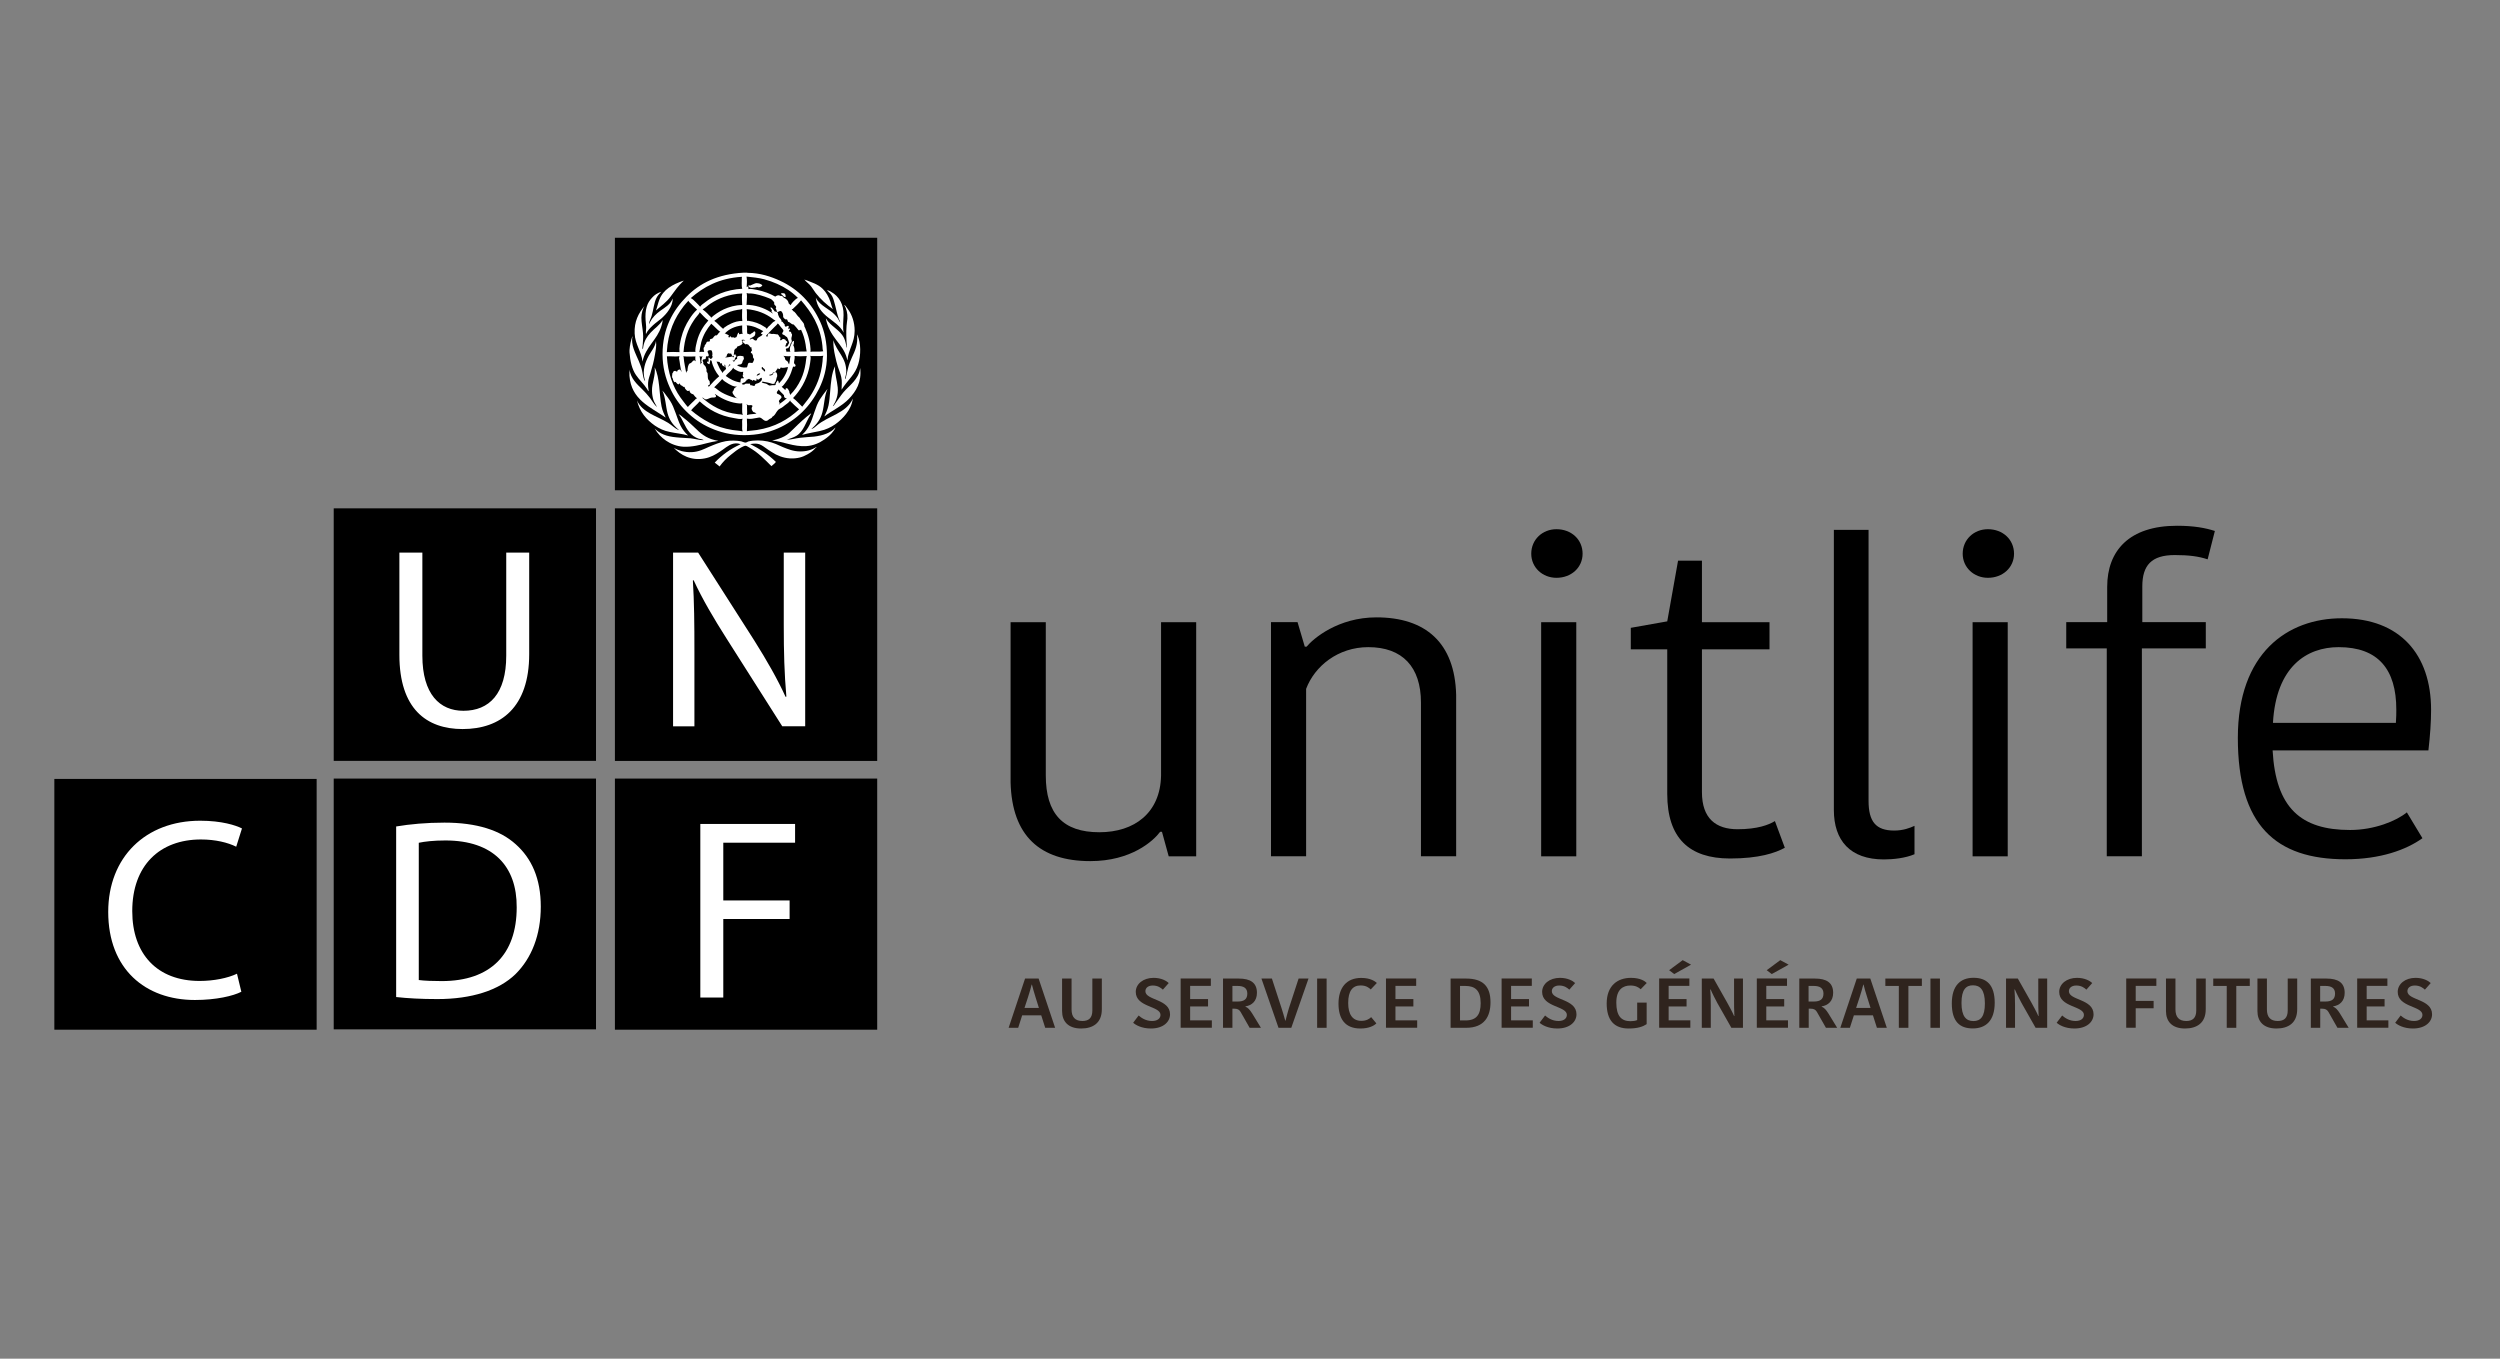 <?xml version="1.0" encoding="UTF-8"?>
<svg width="184px" height="100px" viewBox="0 0 184 100" version="1.1" xmlns="http://www.w3.org/2000/svg" xmlns:xlink="http://www.w3.org/1999/xlink">
    <rect x="0" y="0" width="184" height="100" fill="#808080" stroke="none"/>
    <title>01_logos / Clients / Unitlife / Black Copy</title>
    <g id="01_logos-/-Clients-/-Unitlife-/-Black-Copy" stroke="none" stroke-width="1" fill="none" fill-rule="evenodd">
        <g id="Group" transform="translate(4, 17.499)" fill-rule="nonzero">
            <path d="M70.385,28.296 L72.97,28.296 L72.97,39.571 C72.97,42.389 74.231,43.754 76.914,43.754 C79.499,43.754 81.392,42.327 81.454,39.602 L81.454,28.296 L84.039,28.296 L84.039,45.527 L82.017,45.527 L81.521,43.723 L81.386,43.723 C80.89,44.39 79.267,45.879 76.247,45.879 C72.535,45.879 70.478,44.012 70.379,40.083 L70.379,28.296 L70.385,28.296 Z" id="Path" fill="#000000"></path>
            <path d="M103.168,45.522 L100.583,45.522 L100.583,34.215 C100.583,31.589 99.223,30.131 96.705,30.131 C94.482,30.131 92.76,31.527 92.13,33.202 L92.13,45.522 L89.545,45.522 L89.545,28.29 L91.499,28.29 L92.032,30.095 L92.166,30.095 C92.662,29.495 94.487,27.939 97.305,27.939 C100.919,27.939 103.075,29.805 103.173,33.641 L103.173,45.522 L103.168,45.522 Z" id="Path" fill="#000000"></path>
            <path d="M110.556,21.45 C111.652,21.45 112.479,22.21 112.479,23.255 C112.479,24.268 111.652,25.028 110.556,25.028 C109.527,25.028 108.7,24.268 108.7,23.255 C108.7,22.21 109.527,21.45 110.556,21.45 Z M109.429,28.296 L112.014,28.296 L112.014,45.527 L109.429,45.527 L109.429,28.296 Z" id="Shape" fill="#000000"></path>
            <path d="M118.709,40.931 L118.709,30.291 L116.026,30.291 L116.026,28.709 L118.709,28.233 L119.505,23.767 L121.263,23.767 L121.263,28.296 L126.236,28.296 L126.236,30.291 L121.263,30.291 L121.263,40.807 C121.263,42.741 122.292,43.532 123.884,43.532 C125.342,43.532 126.169,43.216 126.634,42.932 L127.363,44.896 C126.665,45.279 125.471,45.687 123.32,45.687 C120.332,45.682 118.709,44.193 118.709,40.931 Z" id="Path" fill="#000000"></path>
            <path d="M133.526,21.487 L133.526,41.443 C133.526,42.963 134.059,43.63 135.413,43.63 C136.075,43.63 136.571,43.439 136.907,43.283 L136.907,45.372 C136.246,45.656 135.351,45.755 134.653,45.755 C132.166,45.755 130.972,44.359 130.972,42.115 L130.972,21.497 L133.526,21.497 L133.526,21.487 Z" id="Path" fill="#000000"></path>
            <path d="M142.31,21.45 C143.406,21.45 144.233,22.21 144.233,23.255 C144.233,24.268 143.406,25.028 142.31,25.028 C141.281,25.028 140.454,24.268 140.454,23.255 C140.454,22.21 141.281,21.45 142.31,21.45 Z M141.183,28.296 L143.768,28.296 L143.768,45.527 L141.183,45.527 L141.183,28.296 Z" id="Shape" fill="#000000"></path>
            <path d="M158.482,23.668 C157.82,23.446 157.091,23.353 156.062,23.353 C154.341,23.353 153.674,24.113 153.674,25.664 L153.674,28.29 L158.347,28.29 L158.347,30.224 L153.643,30.224 L153.643,45.522 L151.058,45.522 L151.058,30.224 L148.075,30.224 L148.075,28.29 L151.089,28.29 L151.089,25.695 C151.089,23.032 152.712,21.197 156.228,21.197 C157.489,21.197 158.316,21.357 159.014,21.58 L158.482,23.668 Z" id="Path" fill="#000000"></path>
            <path d="M174.292,44.193 C173.097,45.046 171.21,45.744 168.625,45.744 C163.486,45.744 160.705,43.242 160.705,36.811 C160.705,30.57 164.35,28.006 168.362,28.006 C172.637,28.006 174.928,30.669 174.928,34.753 C174.928,35.606 174.86,36.624 174.731,37.731 L163.264,37.731 C163.497,41.975 165.353,43.588 168.967,43.588 C170.755,43.588 172.379,42.922 173.144,42.291 L174.292,44.193 Z M163.29,35.704 L172.337,35.704 C172.368,35.358 172.368,34.913 172.368,34.722 C172.368,31.775 171.045,30.131 168.124,30.131 C165.777,30.131 163.523,31.558 163.29,35.704 Z" id="Shape" fill="#000000"></path>
            <path d="M72.442,54.523 L73.657,58.147 L72.928,58.147 L72.634,57.227 L71.233,57.227 L70.938,58.147 L70.235,58.147 L71.445,54.523 L72.442,54.523 Z M71.403,56.684 L72.463,56.684 L72.22,55.909 C72.117,55.557 71.998,55.195 71.951,54.968 L71.93,54.968 C71.879,55.185 71.765,55.573 71.662,55.893 L71.403,56.684 Z" id="Shape" fill="#2F241E"></path>
            <path d="M76.397,56.87 L76.397,54.523 L77.095,54.523 L77.095,56.782 C77.095,57.801 76.434,58.199 75.57,58.199 C74.609,58.199 74.169,57.672 74.169,56.912 L74.169,54.523 L74.867,54.523 L74.867,56.793 C74.867,57.361 75.131,57.646 75.663,57.646 C76.129,57.646 76.397,57.429 76.397,56.87 Z" id="Path" fill="#2F241E"></path>
            <path d="M81.412,57.196 C81.412,56.529 79.592,56.648 79.592,55.505 C79.592,54.921 80.14,54.471 80.906,54.471 C81.474,54.471 81.857,54.694 82.017,54.854 L81.588,55.34 C81.454,55.216 81.226,55.035 80.849,55.035 C80.497,55.035 80.301,55.216 80.301,55.454 C80.301,56.136 82.115,56.012 82.115,57.155 C82.115,57.697 81.635,58.199 80.704,58.199 C80.011,58.199 79.567,57.93 79.401,57.775 L79.804,57.242 C79.991,57.403 80.316,57.646 80.792,57.646 C81.206,57.646 81.412,57.444 81.412,57.196 Z" id="Path" fill="#2F241E"></path>
            <polygon id="Path" fill="#2F241E" points="82.896 58.142 82.896 54.518 85.119 54.518 85.119 55.061 83.594 55.061 83.594 56.033 84.912 56.033 84.912 56.576 83.594 56.576 83.594 57.599 85.192 57.599 85.192 58.142 82.896 58.142"></polygon>
            <path d="M87.172,54.523 C88.02,54.523 88.511,54.823 88.511,55.573 C88.511,56.188 88.128,56.503 87.663,56.57 L87.663,56.591 C87.854,56.674 87.978,56.803 88.164,57.098 L88.805,58.147 L87.973,58.147 L87.306,56.974 C87.208,56.808 87.073,56.741 86.856,56.741 L86.706,56.741 L86.706,58.147 L86.014,58.147 L86.014,54.523 L87.172,54.523 Z M86.706,56.214 L87.094,56.214 C87.58,56.214 87.802,56.028 87.802,55.629 C87.802,55.231 87.544,55.066 87.089,55.066 L86.706,55.066 L86.706,56.214 Z" id="Shape" fill="#2F241E"></path>
            <path d="M88.842,54.523 L89.612,54.523 L90.331,56.731 C90.398,56.968 90.537,57.377 90.594,57.62 L90.615,57.62 C90.667,57.387 90.786,56.974 90.858,56.725 L91.577,54.523 L92.306,54.523 L91.039,58.147 L90.098,58.147 L88.842,54.523 Z" id="Path" fill="#2F241E"></path>
            <polygon id="Path" fill="#2F241E" points="92.941 54.523 93.639 54.523 93.639 58.147 92.941 58.147"></polygon>
            <path d="M96.188,54.476 C96.891,54.476 97.222,54.745 97.336,54.849 L96.886,55.324 C96.747,55.19 96.545,55.03 96.137,55.03 C95.552,55.03 95.227,55.433 95.227,56.322 C95.227,57.16 95.547,57.635 96.193,57.635 C96.571,57.635 96.788,57.491 96.917,57.361 L97.3,57.822 C97.129,57.997 96.752,58.199 96.126,58.199 C94.973,58.199 94.513,57.465 94.513,56.369 C94.513,55.211 95.087,54.476 96.188,54.476 Z" id="Path" fill="#2F241E"></path>
            <polygon id="Path" fill="#2F241E" points="98.008 58.142 98.008 54.518 100.231 54.518 100.231 55.061 98.706 55.061 98.706 56.033 100.024 56.033 100.024 56.576 98.706 56.576 98.706 57.599 100.304 57.599 100.304 58.142 98.008 58.142"></polygon>
            <path d="M102.764,54.523 L103.907,54.523 C105.143,54.523 105.701,55.092 105.701,56.27 C105.701,57.294 105.262,58.147 103.912,58.147 L102.764,58.147 L102.764,54.523 Z M103.457,57.604 L103.866,57.604 C104.683,57.604 104.977,57.16 104.977,56.333 C104.977,55.381 104.548,55.066 103.85,55.066 L103.457,55.066 L103.457,57.604 Z" id="Shape" fill="#2F241E"></path>
            <polygon id="Path" fill="#2F241E" points="106.518 58.142 106.518 54.518 108.741 54.518 108.741 55.061 107.216 55.061 107.216 56.033 108.534 56.033 108.534 56.576 107.216 56.576 107.216 57.599 108.813 57.599 108.813 58.142 106.518 58.142"></polygon>
            <path d="M111.321,57.196 C111.321,56.529 109.501,56.648 109.501,55.505 C109.501,54.921 110.049,54.471 110.814,54.471 C111.383,54.471 111.765,54.694 111.931,54.854 L111.502,55.34 C111.367,55.216 111.14,55.035 110.763,55.035 C110.411,55.035 110.214,55.216 110.214,55.454 C110.214,56.136 112.029,56.012 112.029,57.155 C112.029,57.697 111.548,58.199 110.618,58.199 C109.925,58.199 109.48,57.93 109.315,57.775 L109.718,57.242 C109.904,57.403 110.23,57.646 110.706,57.646 C111.114,57.646 111.321,57.444 111.321,57.196 Z" id="Path" fill="#2F241E"></path>
            <path d="M117.199,54.849 L116.755,55.309 C116.599,55.164 116.377,55.035 116,55.035 C115.467,55.035 114.961,55.309 114.961,56.291 C114.961,57.258 115.312,57.661 116.005,57.661 C116.17,57.661 116.382,57.635 116.496,57.579 L116.496,56.291 L117.194,56.291 L117.194,57.878 C116.92,58.059 116.543,58.199 115.865,58.199 C114.795,58.199 114.252,57.579 114.252,56.358 C114.252,55.05 115.043,54.471 116.041,54.471 C116.755,54.471 117.091,54.735 117.199,54.849 Z" id="Path" fill="#2F241E"></path>
            <path d="M118.114,58.142 L118.114,54.518 L120.337,54.518 L120.337,55.061 L118.812,55.061 L118.812,56.033 L120.131,56.033 L120.131,56.576 L118.812,56.576 L118.812,57.599 L120.41,57.599 L120.41,58.142 L118.114,58.142 L118.114,58.142 Z M119.221,54.192 L118.848,53.908 L119.846,53.168 L120.461,53.499 L119.221,54.192 Z" id="Shape" fill="#2F241E"></path>
            <path d="M121.873,55.324 C121.899,55.578 121.914,56.033 121.914,56.472 L121.914,58.147 L121.252,58.147 L121.252,54.523 L122.121,54.523 L123.114,56.281 C123.248,56.524 123.527,57.025 123.626,57.279 L123.651,57.279 C123.626,56.922 123.626,56.317 123.626,56.048 L123.626,54.523 L124.282,54.523 L124.282,58.147 L123.429,58.147 L122.395,56.322 C122.261,56.074 122.018,55.604 121.904,55.324 L121.873,55.324 L121.873,55.324 Z" id="Path" fill="#2F241E"></path>
            <path d="M125.301,58.142 L125.301,54.518 L127.524,54.518 L127.524,55.061 L125.999,55.061 L125.999,56.033 L127.317,56.033 L127.317,56.576 L125.999,56.576 L125.999,57.599 L127.596,57.599 L127.596,58.142 L125.301,58.142 L125.301,58.142 Z M126.402,54.192 L126.03,53.908 L127.027,53.168 L127.643,53.499 L126.402,54.192 Z" id="Shape" fill="#2F241E"></path>
            <path d="M129.581,54.523 C130.429,54.523 130.92,54.823 130.92,55.573 C130.92,56.188 130.538,56.503 130.073,56.57 L130.073,56.591 C130.264,56.674 130.388,56.803 130.574,57.098 L131.215,58.147 L130.388,58.147 L129.721,56.974 C129.623,56.808 129.488,56.741 129.271,56.741 L129.121,56.741 L129.121,58.147 L128.428,58.147 L128.428,54.523 L129.581,54.523 Z M129.111,56.214 L129.499,56.214 C129.985,56.214 130.207,56.028 130.207,55.629 C130.207,55.231 129.948,55.066 129.493,55.066 L129.111,55.066 L129.111,56.214 Z" id="Shape" fill="#2F241E"></path>
            <path d="M133.655,54.523 L134.87,58.147 L134.141,58.147 L133.847,57.227 L132.446,57.227 L132.151,58.147 L131.448,58.147 L132.658,54.523 L133.655,54.523 Z M132.611,56.684 L133.671,56.684 L133.428,55.909 C133.319,55.557 133.206,55.195 133.159,54.968 L133.138,54.968 C133.087,55.185 132.973,55.573 132.87,55.893 L132.611,56.684 Z" id="Shape" fill="#2F241E"></path>
            <polygon id="Path" fill="#2F241E" points="135.76 55.066 134.762 55.066 134.762 54.523 137.45 54.523 137.45 55.066 136.458 55.066 136.458 58.147 135.754 58.147 135.754 55.066"></polygon>
            <polygon id="Path" fill="#2F241E" points="138.081 54.523 138.779 54.523 138.779 58.147 138.081 58.147"></polygon>
            <path d="M141.198,58.194 C140.242,58.194 139.653,57.697 139.653,56.353 C139.653,55.025 140.304,54.466 141.25,54.466 C142.201,54.466 142.811,54.968 142.811,56.312 C142.806,57.641 142.145,58.194 141.198,58.194 Z M141.245,57.651 C141.762,57.651 142.088,57.336 142.088,56.353 C142.088,55.361 141.746,55.019 141.209,55.019 C140.707,55.019 140.366,55.324 140.366,56.312 C140.366,57.31 140.702,57.651 141.245,57.651 Z" id="Shape" fill="#2F241E"></path>
            <path d="M144.264,55.324 C144.29,55.578 144.306,56.033 144.306,56.472 L144.306,58.147 L143.644,58.147 L143.644,54.523 L144.512,54.523 L145.505,56.281 C145.639,56.524 145.919,57.025 146.017,57.279 L146.043,57.279 C146.017,56.922 146.017,56.317 146.017,56.048 L146.017,54.523 L146.673,54.523 L146.673,58.147 L145.82,58.147 L144.786,56.322 C144.652,56.074 144.409,55.604 144.295,55.324 L144.264,55.324 L144.264,55.324 Z" id="Path" fill="#2F241E"></path>
            <path d="M149.377,57.196 C149.377,56.529 147.558,56.648 147.558,55.505 C147.558,54.921 148.106,54.471 148.871,54.471 C149.439,54.471 149.822,54.694 149.987,54.854 L149.558,55.34 C149.424,55.216 149.196,55.035 148.819,55.035 C148.467,55.035 148.271,55.216 148.271,55.454 C148.271,56.136 150.086,56.012 150.086,57.155 C150.086,57.697 149.605,58.199 148.674,58.199 C147.981,58.199 147.537,57.93 147.371,57.775 L147.775,57.242 C147.961,57.403 148.287,57.646 148.762,57.646 C149.171,57.646 149.377,57.444 149.377,57.196 Z" id="Path" fill="#2F241E"></path>
            <polygon id="Path" fill="#2F241E" points="152.49 58.142 152.49 54.518 154.708 54.518 154.708 55.061 153.188 55.061 153.188 56.167 154.506 56.167 154.506 56.71 153.188 56.71 153.188 58.142 152.49 58.142"></polygon>
            <path d="M157.644,56.87 L157.644,54.523 L158.342,54.523 L158.342,56.782 C158.342,57.801 157.68,58.199 156.817,58.199 C155.855,58.199 155.416,57.672 155.416,56.912 L155.416,54.523 L156.114,54.523 L156.114,56.793 C156.114,57.361 156.378,57.646 156.91,57.646 C157.37,57.646 157.644,57.429 157.644,56.87 Z" id="Path" fill="#2F241E"></path>
            <polygon id="Path" fill="#2F241E" points="159.893 55.066 158.895 55.066 158.895 54.523 161.584 54.523 161.584 55.066 160.591 55.066 160.591 58.147 159.888 58.147 159.888 55.066"></polygon>
            <path d="M164.376,56.87 L164.376,54.523 L165.074,54.523 L165.074,56.782 C165.074,57.801 164.412,58.199 163.548,58.199 C162.587,58.199 162.147,57.672 162.147,56.912 L162.147,54.523 L162.845,54.523 L162.845,56.793 C162.845,57.361 163.109,57.646 163.641,57.646 C164.107,57.646 164.376,57.429 164.376,56.87 Z" id="Path" fill="#2F241E"></path>
            <path d="M167.229,54.523 C168.077,54.523 168.568,54.823 168.568,55.573 C168.568,56.188 168.186,56.503 167.721,56.57 L167.721,56.591 C167.912,56.674 168.036,56.803 168.222,57.098 L168.863,58.147 L168.036,58.147 L167.369,56.974 C167.271,56.808 167.136,56.741 166.919,56.741 L166.769,56.741 L166.769,58.147 L166.077,58.147 L166.077,54.523 L167.229,54.523 Z M166.764,56.214 L167.152,56.214 C167.638,56.214 167.86,56.028 167.86,55.629 C167.86,55.231 167.602,55.066 167.147,55.066 L166.764,55.066 L166.764,56.214 Z" id="Shape" fill="#2F241E"></path>
            <polygon id="Path" fill="#2F241E" points="169.489 58.142 169.489 54.518 171.712 54.518 171.712 55.061 170.187 55.061 170.187 56.033 171.505 56.033 171.505 56.576 170.187 56.576 170.187 57.599 171.784 57.599 171.784 58.142 169.489 58.142"></polygon>
            <path d="M174.292,57.196 C174.292,56.529 172.472,56.648 172.472,55.505 C172.472,54.921 173.02,54.471 173.785,54.471 C174.354,54.471 174.736,54.694 174.902,54.854 L174.473,55.34 C174.338,55.216 174.111,55.035 173.733,55.035 C173.382,55.035 173.185,55.216 173.185,55.454 C173.185,56.136 175,56.012 175,57.155 C175,57.697 174.519,58.199 173.589,58.199 C172.896,58.199 172.451,57.93 172.286,57.775 L172.689,57.242 C172.875,57.403 173.201,57.646 173.676,57.646 C174.085,57.646 174.292,57.444 174.292,57.196 Z" id="Path" fill="#2F241E"></path>
            <rect id="Rectangle" fill="#000000" x="41.257" y="9.76996262e-14" width="19.305" height="18.586"></rect>
            <rect id="Rectangle" fill="#000000" x="41.257" y="19.915" width="19.305" height="18.591"></rect>
            <rect id="Rectangle" fill="#000000" x="20.561" y="19.915" width="19.305" height="18.586"></rect>
            <rect id="Rectangle" fill="#000000" x="41.257" y="39.804" width="19.305" height="18.483"></rect>
            <rect id="Rectangle" fill="#000000" x="20.561" y="39.804" width="19.305" height="18.457"></rect>
            <rect id="Rectangle" fill="#000000" x="3.21520588e-13" y="39.83" width="19.305" height="18.457"></rect>
            <path d="M13.763,55.495 C13.168,55.8 11.917,56.1 10.345,56.1 C6.695,56.1 3.965,53.825 3.965,49.617 C3.965,45.594 6.711,42.906 10.733,42.906 C12.325,42.906 13.365,43.247 13.809,43.475 L13.385,44.819 C12.77,44.514 11.865,44.286 10.79,44.286 C7.755,44.286 5.734,46.199 5.734,49.56 C5.734,52.708 7.559,54.699 10.692,54.699 C11.731,54.699 12.765,54.492 13.442,54.166 L13.763,55.495 Z" id="Path" fill="#FFFFFF"></path>
            <path d="M25.152,43.33 C26.171,43.159 27.38,43.046 28.709,43.046 C31.113,43.046 32.824,43.614 33.957,44.638 C35.13,45.682 35.802,47.161 35.802,49.229 C35.802,51.312 35.13,53.019 33.941,54.197 C32.711,55.392 30.71,56.033 28.192,56.033 C26.982,56.033 26,55.976 25.157,55.883 L25.157,43.33 L25.152,43.33 Z M26.822,54.632 C27.246,54.688 27.861,54.709 28.513,54.709 C32.106,54.709 34.029,52.739 34.029,49.286 C34.05,46.272 32.318,44.359 28.782,44.359 C27.918,44.359 27.262,44.436 26.822,44.529 L26.822,54.632 L26.822,54.632 Z" id="Shape" fill="#FFFFFF"></path>
            <polygon id="Path" fill="#FFFFFF" points="47.544 43.144 54.518 43.144 54.518 44.524 49.234 44.524 49.234 48.774 54.115 48.774 54.115 50.139 49.234 50.139 49.234 55.919 47.544 55.919"></polygon>
            <path d="M27.086,23.172 L27.086,30.756 C27.086,33.6 28.373,34.815 30.105,34.815 C32.008,34.815 33.259,33.564 33.259,30.756 L33.259,23.172 L34.949,23.172 L34.949,30.643 C34.949,34.567 32.855,36.159 30.048,36.159 C27.396,36.159 25.395,34.68 25.395,30.7 L25.395,23.172 L27.086,23.172 Z" id="Path" fill="#FFFFFF"></path>
            <path d="M45.538,35.952 L45.538,23.172 L47.383,23.172 L51.514,29.64 C52.455,31.139 53.225,32.483 53.82,33.791 L53.877,33.771 C53.727,32.064 53.685,30.508 53.685,28.518 L53.685,23.172 L55.262,23.172 L55.262,35.952 L53.572,35.952 L49.456,29.469 C48.552,28.047 47.688,26.589 47.052,25.204 L46.995,25.225 C47.094,26.838 47.109,28.373 47.109,30.498 L47.109,35.957 L45.538,35.957 L45.538,35.952 Z" id="Path" fill="#FFFFFF"></path>
            <path d="M59.31,9.585 C59.435,10.64 58.99,11.312 58.494,11.839 C57.982,12.387 57.248,12.708 56.669,13.153 C56.787,12.915 56.906,12.656 56.979,12.336 C57.041,12.025 57.072,11.689 57.098,11.343 C57.155,10.65 57.206,9.957 57.46,9.461 C57.429,10.035 57.61,10.495 57.656,11.017 C57.713,11.591 57.527,12.025 57.299,12.393 C57.377,12.377 57.408,12.284 57.449,12.232 C57.656,11.953 57.858,11.638 58.085,11.364 C58.53,10.842 59.197,10.438 59.31,9.585" id="Path" fill="#FFFFFF"></path>
            <path d="M59.093,7.14 C59.383,7.75 59.362,8.655 59.166,9.301 C59.047,9.694 58.881,9.947 58.669,10.221 C58.421,10.531 58.152,10.842 57.94,11.183 C57.946,10.836 57.987,10.547 57.915,10.252 C57.863,9.994 57.744,9.745 57.666,9.487 C57.589,9.234 57.516,8.96 57.46,8.68 C57.382,8.329 57.32,7.957 57.336,7.538 C57.46,7.957 57.687,8.277 57.904,8.624 C58.121,8.98 58.287,9.342 58.287,9.87 C58.282,10.071 58.204,10.226 58.194,10.407 C58.261,10.366 58.261,10.283 58.271,10.221 C58.323,10.019 58.37,9.792 58.421,9.58 C58.488,9.306 58.587,9.053 58.7,8.81 C58.928,8.329 59.161,7.817 59.078,7.129 C59.093,7.124 59.093,7.124 59.093,7.14" id="Path" fill="#FFFFFF"></path>
            <path d="M58.902,6.845 C58.902,7.724 58.442,8.215 58.375,9.001 C58.339,8.97 58.344,8.923 58.333,8.887 C58.189,8.303 57.853,7.931 57.532,7.507 C57.201,7.067 56.912,6.607 56.782,5.946 C56.782,5.94 56.782,5.94 56.787,5.94 C56.793,5.94 56.793,5.946 56.793,5.946 C57.129,6.519 57.827,6.768 58.121,7.383 C58.22,7.584 58.251,7.812 58.318,8.086 C58.364,8.06 58.333,8.014 58.328,7.972 C58.292,7.507 58.266,6.964 58.307,6.473 C58.318,6.297 58.354,6.126 58.37,5.956 C58.39,5.558 58.297,5.217 58.142,4.953 C58.152,4.922 58.199,4.979 58.22,5.005 C58.292,5.077 58.354,5.196 58.432,5.294 C58.706,5.672 58.902,6.225 58.902,6.845" id="Path" fill="#FFFFFF"></path>
            <path d="M58.768,11.839 C58.711,12.289 58.514,12.646 58.287,12.946 C58.059,13.251 57.78,13.509 57.47,13.732 C57.149,13.954 56.787,14.124 56.364,14.218 C55.945,14.316 55.485,14.378 55.045,14.507 C54.999,14.533 55.081,14.461 55.092,14.445 C55.283,14.269 55.454,14.031 55.578,13.783 C55.883,13.189 55.991,12.449 56.343,11.896 C56.519,11.617 56.71,11.374 56.901,11.131 C56.912,11.141 56.906,11.141 56.901,11.141 C56.669,11.638 56.674,12.294 56.529,12.842 C56.389,13.401 56.069,13.768 55.712,14.083 C55.867,14.042 55.991,13.928 56.11,13.825 C56.937,13.111 58.297,12.92 58.768,11.839" id="Path" fill="#FFFFFF"></path>
            <path d="M57.201,4.002 C57.723,4.301 58.106,4.875 58.085,5.692 C58.075,6.106 58.013,6.597 58.096,6.985 C57.832,6.478 57.351,6.189 56.917,5.842 C56.488,5.496 56.136,5.098 56.043,4.41 C56.343,5.02 57.056,5.222 57.48,5.708 C57.553,5.79 57.625,5.868 57.682,5.961 C57.739,6.059 57.775,6.157 57.842,6.245 C57.837,6.142 57.77,6.059 57.734,5.956 C57.62,5.656 57.553,5.304 57.465,4.963 C57.403,4.741 57.351,4.508 57.253,4.317 C57.155,4.131 57.015,4.002 56.865,3.867 C56.953,3.846 57.124,3.955 57.201,4.002" id="Path" fill="#FFFFFF"></path>
            <path d="M57.46,9.461 C57.449,9.42 57.485,9.456 57.46,9.461" id="Path" fill="#FFFFFF"></path>
            <path d="M57.485,13.969 C57.48,14.021 57.392,14.161 57.346,14.218 C57.165,14.481 56.906,14.693 56.658,14.859 C56.296,15.107 55.867,15.303 55.35,15.334 C54.368,15.391 53.67,14.998 52.827,14.926 C53.184,14.843 53.468,14.755 53.737,14.61 C54.001,14.476 54.197,14.269 54.409,14.062 C54.818,13.654 55.231,13.261 55.702,12.915 C55.702,12.961 55.666,13.003 55.645,13.039 C55.309,13.551 55.159,14.243 54.621,14.574 C54.414,14.698 54.182,14.766 53.913,14.859 C54.218,14.869 54.544,14.76 54.875,14.724 C55.226,14.678 55.573,14.667 55.914,14.636 C56.586,14.554 57.144,14.362 57.485,13.969" id="Path" fill="#FFFFFF"></path>
            <path d="M57.118,4.705 C57.18,4.886 57.217,5.098 57.304,5.258 C56.834,4.922 56.395,4.529 56.033,4.064 C55.914,3.903 55.816,3.733 55.697,3.578 C55.557,3.392 55.35,3.262 55.205,3.081 C55.205,3.076 55.205,3.076 55.211,3.076 C55.216,3.076 55.216,3.081 55.216,3.081 C55.748,3.278 56.224,3.428 56.555,3.764 C56.813,4.022 56.984,4.327 57.118,4.705" id="Path" fill="#FFFFFF"></path>
            <path d="M53.53,10.971 C53.608,11.022 53.675,11.1 53.737,11.157 C53.763,11.172 53.794,11.203 53.82,11.193 C53.815,11.126 53.82,11.095 53.861,11.079 C53.985,11.028 54.042,11.245 54.089,11.296 C54.073,11.421 54.177,11.477 54.14,11.581 C54.487,11.245 54.745,10.857 54.957,10.407 C55.118,10.051 55.226,9.678 55.293,9.249 C55.324,9.079 55.33,8.841 55.381,8.706 C55.097,8.722 54.766,8.737 54.482,8.696 C54.482,8.763 54.492,8.82 54.482,8.892 C54.476,9.006 54.425,9.141 54.445,9.228 C54.466,9.311 54.57,9.322 54.554,9.415 C54.544,9.502 54.451,9.508 54.373,9.477 C54.28,9.771 54.187,10.066 54.042,10.319 C53.975,10.443 53.887,10.552 53.81,10.661 C53.722,10.769 53.654,10.893 53.53,10.971 M51.69,12.941 C51.638,12.941 51.612,12.889 51.566,12.863 C51.535,12.847 51.493,12.853 51.457,12.832 C51.385,12.78 51.302,12.62 51.323,12.532 C51.328,12.465 51.385,12.439 51.38,12.377 C51.343,12.268 51.157,12.346 51.054,12.32 C50.987,12.299 50.992,12.248 50.94,12.243 C51.002,12.315 50.976,12.413 50.982,12.558 C50.987,12.734 51.002,12.92 50.982,13.049 C51.173,12.972 51.468,12.992 51.69,12.941 M50.247,9.384 C50.413,9.497 50.661,9.585 50.956,9.544 C51.054,9.461 50.997,9.239 51.137,9.203 C51.214,9.182 51.297,9.234 51.395,9.203 C51.442,9.125 51.488,9.037 51.504,8.923 C51.452,8.877 51.39,8.789 51.426,8.68 C51.38,8.644 51.395,8.572 51.354,8.525 C51.323,8.489 51.281,8.5 51.256,8.453 C51.281,8.391 51.302,8.324 51.354,8.288 C51.318,8.231 51.297,8.163 51.318,8.076 C51.281,8.076 51.25,8.07 51.225,8.06 C51.188,7.983 51.116,7.936 51.069,7.864 C51.028,7.853 50.982,7.838 50.935,7.822 C50.92,7.833 50.899,7.848 50.868,7.848 C50.826,7.812 50.625,7.677 50.646,7.595 C50.666,7.522 50.775,7.569 50.847,7.559 C50.795,7.502 50.671,7.491 50.583,7.522 C50.63,7.595 50.62,7.708 50.656,7.781 C50.573,7.905 50.428,7.957 50.268,8.003 C50.242,8.034 50.237,8.101 50.206,8.127 C50.118,8.138 50.097,8.22 50.046,8.262 C50.051,8.386 50.01,8.5 50.004,8.629 C50.046,8.608 50.077,8.582 50.134,8.582 C50.149,8.598 50.144,8.639 50.144,8.665 C50.175,8.675 50.201,8.675 50.196,8.722 C50.196,8.779 50.123,8.805 50.097,8.867 C50.066,8.923 50.092,9.058 49.989,9.037 C49.942,9.058 49.979,8.985 49.932,8.985 C49.927,9.063 49.973,9.094 50.004,9.125 C50.108,9.089 50.097,8.929 50.237,8.929 C50.284,8.867 50.232,8.82 50.247,8.768 C50.284,8.66 50.697,8.67 50.739,8.763 C50.733,8.815 50.723,8.861 50.759,8.892 C50.723,8.949 50.708,9.037 50.646,9.079 C50.651,9.104 50.666,9.11 50.656,9.146 C50.609,9.197 50.625,9.234 50.578,9.275 C50.49,9.363 50.346,9.306 50.247,9.384 M56.369,6.189 C56.689,6.892 56.865,7.724 56.865,8.67 C56.865,9.606 56.622,10.412 56.302,11.074 C55.65,12.403 54.632,13.421 53.267,14.026 C52.558,14.336 51.747,14.528 50.759,14.528 C49.803,14.528 48.981,14.311 48.288,14 C47.59,13.695 47.011,13.277 46.509,12.78 C46.013,12.294 45.6,11.705 45.295,11.017 C44.984,10.335 44.762,9.513 44.762,8.567 C44.767,6.669 45.532,5.346 46.509,4.353 C47.502,3.335 48.826,2.673 50.728,2.569 L50.987,2.569 C50.992,2.575 50.997,2.58 51.007,2.58 C51.959,2.59 52.734,2.854 53.411,3.164 C54.776,3.795 55.748,4.818 56.369,6.189 M56.539,9.094 C56.55,8.96 56.545,8.768 56.601,8.686 C56.333,8.732 55.986,8.696 55.681,8.706 C55.676,8.686 55.655,8.686 55.64,8.675 C55.691,8.83 55.65,9.022 55.624,9.218 C55.598,9.378 55.573,9.534 55.542,9.652 C55.33,10.537 54.895,11.25 54.368,11.798 C54.621,11.979 54.818,12.227 55.045,12.434 C55.226,12.181 55.433,11.963 55.604,11.7 C56.074,10.997 56.441,10.144 56.539,9.094 M56.591,8.355 C56.534,8.251 56.545,8.076 56.529,7.946 C56.374,6.468 55.722,5.491 54.957,4.606 C54.776,4.839 54.559,5.046 54.347,5.242 C54.311,5.232 54.306,5.258 54.265,5.253 C54.28,5.279 54.352,5.335 54.368,5.392 C54.544,5.465 54.616,5.656 54.735,5.78 C54.776,5.827 54.823,5.852 54.854,5.894 C54.88,5.925 54.895,5.971 54.921,6.008 C54.999,6.116 55.107,6.22 55.164,6.328 C55.195,6.4 55.19,6.468 55.211,6.545 C55.221,6.566 55.247,6.602 55.257,6.628 C55.485,7.145 55.66,7.745 55.66,8.412 C55.686,8.391 55.717,8.386 55.759,8.381 C56.012,8.365 56.353,8.401 56.591,8.355 M55.371,8.37 C55.33,8.215 55.319,8.019 55.293,7.858 C55.226,7.44 55.112,7.088 54.957,6.768 C54.895,6.783 54.864,6.819 54.776,6.809 C54.663,6.664 54.544,6.519 54.414,6.385 C54.213,6.38 54.182,6.214 54.006,6.189 C53.97,6.142 53.965,6.054 53.923,6.008 C53.882,5.992 53.861,6.018 53.81,6.008 C53.742,5.956 53.665,5.925 53.639,5.806 C53.629,5.77 53.644,5.728 53.639,5.692 C53.629,5.609 53.592,5.511 53.546,5.454 C53.437,5.32 53.339,5.439 53.21,5.48 C53.153,5.392 53.148,5.268 53.086,5.191 C53.215,5.051 53.003,4.979 52.977,4.875 C52.972,4.849 52.993,4.818 52.988,4.777 C52.977,4.72 52.801,4.544 52.755,4.519 C52.719,4.498 52.651,4.472 52.584,4.446 C52.233,4.301 51.68,4.126 51.261,4.1 C51.209,4.1 51.142,4.105 51.09,4.1 C51.038,4.095 50.992,4.069 50.94,4.069 C50.961,4.089 50.966,4.11 50.966,4.141 C51.002,4.374 50.945,4.72 50.945,4.948 C51.013,4.932 51.069,4.932 51.131,4.943 C51.835,4.999 52.44,5.263 52.894,5.589 C52.858,5.522 52.791,5.48 52.776,5.392 C52.781,5.366 52.822,5.382 52.812,5.346 C52.801,5.263 52.667,5.211 52.724,5.123 C52.807,5.134 52.853,5.201 52.894,5.253 C52.941,5.31 52.982,5.372 53.029,5.434 C53.127,5.413 53.225,5.475 53.256,5.563 C53.267,5.584 53.256,5.62 53.267,5.656 C53.277,5.697 53.308,5.765 53.329,5.806 C53.375,5.946 53.546,5.997 53.515,6.163 C53.536,6.183 53.556,6.183 53.592,6.183 C53.639,6.261 53.706,6.328 53.763,6.4 C53.732,6.478 53.779,6.54 53.835,6.545 C53.903,6.545 54.016,6.406 54.053,6.535 C54.078,6.607 53.996,6.597 54.006,6.7 C54.058,6.695 54.12,6.659 54.146,6.706 C54.151,6.788 54.047,6.814 54.063,6.871 C54.078,6.928 54.177,6.902 54.213,6.933 C54.244,6.959 54.218,6.995 54.234,7.026 C54.239,7.042 54.265,7.062 54.275,7.073 C54.337,7.186 54.228,7.316 54.244,7.46 C54.249,7.497 54.27,7.522 54.275,7.559 C54.29,7.677 54.228,7.734 54.182,7.791 C54.177,7.951 54.068,8.019 54.006,8.127 C53.949,8.138 53.882,8.132 53.856,8.174 C53.81,8.21 53.861,8.282 53.877,8.329 C53.897,8.37 53.83,8.386 53.877,8.386 L54.177,8.386 C54.094,8.282 54.14,8.045 54.197,7.936 C54.265,7.796 54.29,7.595 54.435,7.59 C54.44,7.714 54.435,7.838 54.383,7.905 C54.461,8.024 54.482,8.194 54.471,8.401 C54.776,8.375 55.066,8.37 55.371,8.37 M54.383,4.7 C54.482,4.596 54.595,4.482 54.725,4.426 C54.285,3.981 53.789,3.655 53.194,3.392 C52.894,3.257 52.584,3.149 52.243,3.055 C51.86,2.952 51.38,2.9 50.956,2.859 C50.951,2.859 50.945,2.859 50.945,2.864 C50.987,3.087 50.976,3.392 50.956,3.629 C50.971,3.681 50.976,3.567 51.033,3.593 C51.09,3.609 51.095,3.717 51.075,3.779 C51.276,3.738 51.504,3.805 51.711,3.836 C52.233,3.94 52.693,4.121 53.06,4.332 C53.117,4.281 53.225,4.229 53.313,4.234 C53.355,4.234 53.401,4.27 53.448,4.281 C53.484,4.286 53.51,4.27 53.536,4.281 C53.608,4.301 53.644,4.384 53.685,4.415 C53.784,4.446 53.872,4.519 53.934,4.581 C53.985,4.648 54.037,4.725 54.042,4.824 C54.094,4.875 54.135,4.922 54.187,4.963 C54.228,4.875 54.306,4.782 54.383,4.7 M54.813,12.63 C54.595,12.439 54.378,12.243 54.171,12.031 C54.161,12.01 54.166,11.979 54.156,11.969 C54.078,12.129 53.903,12.217 53.753,12.341 C53.68,12.398 53.623,12.455 53.546,12.501 C53.468,12.548 53.38,12.584 53.308,12.636 C53.241,12.698 53.179,12.785 53.137,12.847 C53.055,12.987 52.977,13.111 52.838,13.178 C52.812,13.292 52.693,13.292 52.6,13.365 C52.558,13.39 52.543,13.421 52.507,13.442 C52.253,13.597 52.114,13.251 51.907,13.23 C51.866,13.225 51.793,13.246 51.731,13.256 C51.483,13.302 51.219,13.365 50.971,13.313 C50.987,13.607 50.992,13.949 50.971,14.238 C51.168,14.197 51.483,14.187 51.705,14.15 C53.044,13.944 54.006,13.37 54.813,12.63 M54.187,8.711 C54.011,8.737 53.773,8.711 53.649,8.691 C53.753,8.743 53.773,8.856 53.799,8.965 C53.815,9.022 53.918,9.053 53.959,9.099 C54.022,9.172 54.016,9.254 54.078,9.316 C54.135,9.125 54.13,8.892 54.187,8.711 M54.084,7.729 C54.037,7.584 53.991,7.429 53.918,7.305 C53.841,7.29 53.789,7.197 53.722,7.166 C53.665,7.129 53.577,7.124 53.572,7.067 C53.556,6.985 53.67,6.912 53.66,6.835 C53.654,6.762 53.536,6.659 53.468,6.571 C53.375,6.457 53.318,6.359 53.241,6.307 C53.184,6.406 53.101,6.473 53.019,6.55 C52.801,6.778 52.574,6.99 52.377,7.217 C52.408,7.243 52.424,7.285 52.471,7.295 C52.491,7.217 52.517,7.14 52.543,7.073 C52.62,7 52.708,7.073 52.807,7.083 C52.843,7.088 52.884,7.073 52.92,7.073 C53.029,7.073 53.137,7.119 53.241,7.109 C53.298,7.16 53.344,7.228 53.38,7.31 C53.53,7.362 53.365,7.466 53.442,7.553 C53.525,7.553 53.556,7.46 53.634,7.45 C53.685,7.445 53.722,7.486 53.794,7.491 C53.815,7.59 53.923,7.59 53.954,7.683 C53.944,7.729 53.908,7.75 53.866,7.76 C53.897,7.853 53.773,7.91 53.815,8.014 C53.996,8.034 54.006,7.833 54.084,7.729 M53.856,11.855 C53.872,11.839 53.923,11.798 53.887,11.798 C53.851,11.788 53.846,11.813 53.804,11.803 C53.737,11.767 53.696,11.7 53.701,11.591 C53.577,11.441 53.411,11.328 53.308,11.157 C53.282,11.276 53.127,11.302 53.189,11.467 C53.293,11.519 53.525,11.591 53.52,11.746 C53.51,11.834 53.318,11.927 53.329,12.051 C53.334,12.093 53.38,12.119 53.386,12.175 C53.38,12.217 53.298,12.243 53.339,12.294 C53.339,12.263 53.365,12.248 53.38,12.227 C53.53,12.113 53.727,11.984 53.856,11.855 M53.737,10.185 C53.851,9.988 53.949,9.761 53.996,9.518 C53.83,9.528 53.618,9.627 53.468,9.539 C53.442,9.601 53.406,9.678 53.329,9.668 C53.277,9.658 53.287,9.601 53.251,9.559 C53.256,9.652 53.194,9.668 53.158,9.725 C53.117,9.792 53.112,9.833 53.07,9.864 C53.013,9.906 52.941,9.885 52.879,9.937 C52.869,10.061 52.724,10.061 52.61,10.092 C52.646,10.195 52.786,10.107 52.853,10.092 C52.894,9.988 52.941,9.88 53.112,9.895 C53.189,9.952 53.21,10.066 53.2,10.2 C53.122,10.325 53.143,10.562 53.024,10.65 C53.019,10.681 53.029,10.717 53.013,10.728 C52.879,10.79 52.776,10.738 52.651,10.697 C52.522,10.661 52.393,10.63 52.243,10.609 C52.186,10.599 52.088,10.557 52.067,10.635 C52.145,10.712 52.253,10.697 52.377,10.738 C52.476,10.769 52.558,10.867 52.646,10.878 C52.688,10.883 52.755,10.857 52.832,10.852 C52.962,10.842 53.044,10.883 53.091,10.805 C53.075,10.707 53.132,10.65 53.174,10.593 C53.194,10.562 53.21,10.505 53.251,10.505 C53.308,10.552 53.308,10.64 53.329,10.723 C53.479,10.568 53.623,10.392 53.737,10.185 M52.941,6.183 C52.982,6.147 53.05,6.147 53.07,6.09 C52.982,6.064 52.92,6.002 52.853,5.951 C52.346,5.578 51.752,5.325 50.956,5.253 C51.002,5.506 50.951,5.863 50.987,6.132 C51.007,6.111 51.044,6.111 51.075,6.111 C51.524,6.178 51.928,6.323 52.233,6.535 C52.315,6.587 52.398,6.618 52.419,6.706 C52.476,6.669 52.496,6.618 52.533,6.566 C52.579,6.519 52.631,6.488 52.672,6.442 C52.765,6.359 52.843,6.245 52.941,6.183 M52.31,9.818 C52.326,9.663 52.217,9.627 52.14,9.565 C52.134,9.539 52.155,9.539 52.15,9.518 C52.109,9.492 52.078,9.539 52.052,9.565 C52.072,9.611 52.067,9.673 52.103,9.699 C52.14,9.694 52.15,9.709 52.176,9.714 C52.191,9.766 52.233,9.88 52.31,9.818 M52.129,7.088 C52.083,7.104 52.026,7.078 52,7.047 C52.036,6.964 52.119,6.938 52.176,6.876 C51.835,6.674 51.442,6.473 50.956,6.447 C51.018,6.597 50.961,6.866 50.997,7.052 C51.069,7.073 51.137,7.104 51.214,7.119 C51.25,7.057 51.359,7.021 51.426,6.969 C51.462,6.949 51.468,6.892 51.514,6.892 C51.643,6.886 51.586,7.124 51.555,7.186 C51.493,7.3 51.307,7.347 51.214,7.424 C51.209,7.424 51.157,7.466 51.194,7.476 C51.256,7.507 51.292,7.424 51.354,7.424 C51.483,7.445 51.54,7.641 51.705,7.533 C51.731,7.269 52.067,7.305 52.129,7.088 M51.871,10.666 C51.985,10.593 52.119,10.48 52.062,10.309 C51.933,10.299 51.897,10.443 51.798,10.443 C51.731,10.443 51.742,10.366 51.648,10.376 C51.654,10.418 51.705,10.412 51.69,10.48 C51.628,10.588 51.519,10.469 51.437,10.459 C51.411,10.469 51.447,10.537 51.411,10.537 C51.374,10.516 51.364,10.485 51.318,10.469 C51.287,10.449 51.235,10.449 51.194,10.428 C51.163,10.418 51.163,10.381 51.121,10.381 C51.059,10.397 51.033,10.449 50.951,10.449 L50.951,10.5 C50.873,10.516 50.873,10.609 50.816,10.64 C50.78,10.635 50.764,10.65 50.744,10.65 C50.708,10.702 50.63,10.702 50.594,10.754 C50.62,10.805 50.702,10.805 50.78,10.811 C50.842,10.686 51.044,10.759 51.188,10.733 C51.214,10.759 51.204,10.831 51.23,10.857 C51.364,10.831 51.442,10.95 51.555,10.883 C51.55,10.847 51.576,10.831 51.576,10.795 C51.659,10.717 51.783,10.728 51.871,10.666 M51.7,10.169 C51.778,10.102 51.933,10.107 51.948,9.983 C51.814,9.983 51.695,10.051 51.7,10.169 M50.604,10.34 C50.661,10.335 50.739,10.392 50.744,10.299 C50.728,10.257 50.692,10.262 50.677,10.221 C50.661,10.185 50.682,10.138 50.656,10.097 C50.677,10.087 50.687,10.076 50.708,10.056 C50.666,10.014 50.687,9.916 50.708,9.864 C50.413,9.921 50.201,9.751 50.01,9.642 C49.994,9.621 49.994,9.575 49.963,9.565 C49.829,9.818 49.58,9.947 49.415,10.169 C49.72,10.392 50.046,10.588 50.496,10.65 C50.516,10.505 50.48,10.376 50.604,10.34 M50.558,13.003 C50.594,13.013 50.651,13.075 50.656,13.044 C50.594,12.811 50.64,12.46 50.625,12.175 C50.516,12.217 50.382,12.196 50.237,12.175 C49.591,12.088 48.991,11.767 48.609,11.488 C48.614,11.555 48.712,11.586 48.702,11.669 C48.681,11.782 48.521,11.757 48.391,11.762 C48.231,11.772 48.076,11.917 47.916,11.891 C47.818,11.87 47.781,11.757 47.673,11.767 C48.34,12.362 49.177,12.858 50.32,12.987 C50.387,12.997 50.485,12.992 50.558,13.003 M49.829,6.307 C50.046,6.209 50.34,6.106 50.635,6.132 C50.599,5.863 50.62,5.496 50.625,5.237 C50.552,5.289 50.372,5.289 50.268,5.31 C49.544,5.439 49.048,5.739 48.572,6.116 C48.82,6.282 48.986,6.525 49.224,6.706 C49.244,6.664 49.281,6.638 49.312,6.607 C49.451,6.499 49.632,6.395 49.829,6.307 M50.661,7.098 C50.609,6.917 50.625,6.68 50.625,6.452 C50.061,6.519 49.637,6.726 49.337,7.057 L49.41,7.057 C49.472,7.129 49.627,7.114 49.648,7.223 C49.653,7.264 49.591,7.243 49.601,7.295 C49.627,7.31 49.643,7.341 49.689,7.341 C49.71,7.305 49.715,7.259 49.761,7.248 C49.798,7.285 49.818,7.326 49.86,7.347 C49.896,7.341 49.922,7.326 49.958,7.321 C49.989,7.331 50.025,7.341 50.035,7.372 C50.066,7.341 50.134,7.347 50.175,7.331 C50.284,7.248 50.247,6.995 50.397,6.985 C50.408,7.031 50.372,7.067 50.397,7.098 C50.506,7.114 50.589,7.026 50.661,7.098 M50.625,13.783 C50.625,13.592 50.604,13.416 50.656,13.323 C50.459,13.365 50.247,13.318 50.051,13.277 C48.955,13.111 48.128,12.625 47.497,12.041 C47.301,12.279 47.058,12.46 46.866,12.698 C47.693,13.396 48.634,13.949 49.917,14.15 C50.149,14.187 50.454,14.197 50.661,14.254 C50.604,14.14 50.625,13.975 50.625,13.783 M49.26,5.273 C49.637,5.103 50.118,4.948 50.625,4.953 C50.62,4.674 50.583,4.358 50.625,4.1 C49.643,4.146 48.893,4.451 48.278,4.86 C48.081,4.984 47.926,5.16 47.714,5.268 C47.761,5.32 47.828,5.361 47.885,5.408 C47.998,5.501 48.102,5.609 48.195,5.713 C48.241,5.765 48.324,5.806 48.335,5.889 C48.593,5.656 48.903,5.444 49.26,5.273 M50.594,2.942 C50.594,2.926 50.635,2.869 50.594,2.875 C48.919,2.978 47.786,3.619 46.84,4.441 C46.99,4.508 47.094,4.632 47.207,4.736 C47.316,4.844 47.43,4.958 47.533,5.077 C47.595,4.963 47.714,4.886 47.818,4.808 C48.531,4.239 49.42,3.821 50.63,3.753 C50.558,3.536 50.609,3.211 50.594,2.942 M50.237,10.955 C49.953,10.96 49.823,10.852 49.617,10.748 C49.415,10.635 49.26,10.531 49.151,10.397 C48.976,10.614 48.764,10.805 48.562,11.007 C48.702,11.064 48.805,11.188 48.934,11.271 C49.182,11.441 49.482,11.576 49.803,11.689 C49.958,11.741 50.123,11.798 50.299,11.813 C50.247,11.803 50.216,11.772 50.165,11.767 C50.072,11.633 49.932,11.55 49.906,11.348 C49.968,11.286 50.015,11.219 50.025,11.11 C50.077,11.043 50.149,10.997 50.237,10.955 M49.958,8.805 C50.004,8.799 50.03,8.717 50.004,8.67 C49.88,8.83 49.855,8.546 49.787,8.494 C49.767,8.51 49.777,8.551 49.725,8.541 C49.601,8.427 49.477,8.577 49.487,8.732 C49.451,8.753 49.389,8.753 49.389,8.815 C49.57,8.794 49.746,8.779 49.896,8.732 C49.932,8.743 49.922,8.794 49.958,8.805 M49.777,9.363 C49.741,9.347 49.71,9.327 49.679,9.311 C49.663,9.404 49.596,9.451 49.56,9.523 C49.637,9.471 49.679,9.384 49.777,9.363 M49.436,9.637 C49.441,9.596 49.41,9.559 49.394,9.523 C49.379,9.456 49.405,9.358 49.332,9.332 C49.275,9.378 49.369,9.435 49.332,9.487 C49.286,9.508 49.265,9.42 49.203,9.425 C49.182,9.389 49.146,9.368 49.136,9.327 C49.141,9.291 49.162,9.301 49.146,9.27 C49.1,9.223 49.069,9.239 48.996,9.249 C49.007,9.187 48.97,9.172 48.95,9.141 C48.877,9.141 48.779,9.104 48.738,9.115 C48.852,9.332 48.919,9.565 49.048,9.751 C49.095,9.818 49.151,9.875 49.167,9.947 C49.203,9.932 49.213,9.901 49.224,9.87 C49.265,9.797 49.425,9.709 49.436,9.637 M48.748,7.181 C48.857,7.124 48.877,6.954 49.017,6.933 C48.769,6.757 48.583,6.519 48.35,6.328 C48.024,6.711 47.755,7.16 47.611,7.693 C47.554,7.91 47.518,8.2 47.471,8.422 C47.564,8.381 47.709,8.396 47.828,8.401 C47.823,8.334 47.771,8.226 47.786,8.122 C47.797,8.06 47.833,8.06 47.849,8.024 C47.859,7.983 47.859,7.936 47.869,7.915 C47.89,7.879 47.947,7.838 47.967,7.786 C48.004,7.719 47.998,7.677 48.035,7.657 C48.107,7.621 48.19,7.672 48.247,7.61 C48.267,7.569 48.236,7.553 48.236,7.507 C48.283,7.434 48.381,7.45 48.443,7.409 C48.484,7.378 48.5,7.326 48.536,7.29 C48.567,7.254 48.609,7.207 48.66,7.181 C48.686,7.191 48.722,7.197 48.748,7.181 M48.448,8.737 C48.459,8.706 48.402,8.722 48.417,8.68 C48.459,8.567 48.422,8.386 48.376,8.298 C48.293,8.251 48.123,8.267 48.081,8.35 C48.066,8.5 48.236,8.608 48.128,8.722 C48.086,8.743 48.04,8.711 47.978,8.722 C47.931,8.774 47.973,8.908 47.905,8.934 C47.818,8.954 47.735,8.939 47.719,9.006 C47.688,9.079 47.802,9.166 47.755,9.27 C47.802,9.363 47.9,9.415 47.947,9.518 C47.957,9.544 47.957,9.565 47.967,9.596 C47.978,9.621 47.993,9.647 47.998,9.678 C48.009,9.751 47.988,9.808 48.009,9.864 C48.019,9.901 48.055,9.916 48.071,9.952 C48.076,9.968 48.081,9.994 48.081,10.004 C48.107,10.2 48.071,10.325 48.143,10.454 C48.159,10.49 48.205,10.511 48.226,10.562 C48.247,10.635 48.231,10.717 48.252,10.779 C48.216,10.842 48.112,10.831 48.107,10.924 C48.154,10.909 48.148,10.95 48.169,10.966 C48.407,10.692 48.655,10.423 48.934,10.195 C48.676,9.89 48.469,9.518 48.371,9.053 C48.34,9.032 48.303,9.017 48.272,9.006 C48.278,9.058 48.252,9.11 48.247,9.156 C48.231,9.213 48.252,9.285 48.195,9.311 C48.123,9.27 48.004,9.228 48.045,9.12 C48.086,9.104 48.102,9.135 48.133,9.135 C48.2,9.027 48.107,8.908 48.154,8.81 C48.231,8.81 48.231,8.913 48.303,8.918 C48.376,8.908 48.443,8.846 48.448,8.737 M47.735,8.737 C47.642,8.758 47.523,8.732 47.466,8.722 C47.481,8.737 47.497,8.758 47.502,8.784 C47.523,8.97 47.559,9.135 47.564,9.342 C47.575,9.265 47.621,9.218 47.662,9.172 C47.59,9.104 47.606,9.079 47.631,8.96 C47.652,8.841 47.662,8.768 47.735,8.737 M48.133,6.09 C47.89,5.915 47.704,5.687 47.497,5.48 C47.471,5.584 47.357,5.697 47.275,5.801 C47.192,5.899 47.114,6.002 47.058,6.095 C46.628,6.726 46.375,7.46 46.308,8.412 C46.587,8.401 46.954,8.391 47.192,8.401 C47.171,8.365 47.176,8.324 47.176,8.282 C47.182,8.06 47.249,7.827 47.295,7.626 C47.45,6.995 47.776,6.488 48.133,6.09 M47.233,11.839 C47.269,11.845 47.285,11.829 47.306,11.813 C47.187,11.746 47.109,11.633 47.026,11.524 C46.871,11.488 46.758,11.41 46.742,11.234 C46.696,11.255 46.675,11.286 46.623,11.281 C46.582,11.276 46.473,11.183 46.437,11.121 C46.401,11.074 46.406,11.002 46.365,10.971 C46.23,11.007 46.256,10.867 46.137,10.873 C46.075,10.836 46.049,10.754 45.998,10.702 C45.951,10.924 45.775,10.666 45.724,10.604 C45.693,10.604 45.693,10.64 45.646,10.63 C45.61,10.583 45.569,10.552 45.548,10.49 C45.532,10.459 45.538,10.412 45.527,10.381 C45.517,10.35 45.486,10.33 45.475,10.294 C45.45,10.195 45.481,10.092 45.486,9.978 C45.527,9.942 45.553,9.89 45.574,9.828 C45.62,9.813 45.651,9.792 45.693,9.792 C45.734,9.802 45.739,9.839 45.781,9.844 C45.812,9.849 45.822,9.823 45.863,9.823 C45.884,9.797 45.848,9.771 45.874,9.751 C45.92,9.725 45.982,9.699 46.049,9.689 C46.101,9.73 46.127,9.854 46.179,9.854 C46.111,9.74 46.086,9.554 46.06,9.389 C46.029,9.208 46.013,9.006 45.977,8.872 C45.992,8.825 45.992,8.774 45.998,8.711 C45.998,8.701 45.992,8.701 45.987,8.701 C45.977,8.717 45.941,8.727 45.925,8.727 C45.703,8.758 45.331,8.711 45.083,8.727 C45.15,9.926 45.517,10.96 46.07,11.741 C46.199,11.927 46.339,12.098 46.478,12.284 C46.525,12.336 46.613,12.455 46.628,12.455 C46.634,12.455 46.685,12.393 46.696,12.377 C46.778,12.289 46.861,12.212 46.928,12.144 C47.042,12.051 47.13,11.943 47.233,11.839 M47.166,9.053 C47.176,9.063 47.207,9.11 47.213,9.073 C47.151,9.001 47.187,8.815 47.176,8.711 C47.166,8.732 47.145,8.732 47.13,8.737 C46.851,8.737 46.541,8.758 46.287,8.722 C46.287,8.763 46.329,8.758 46.318,8.805 C46.349,9.213 46.442,9.57 46.504,9.947 C46.53,9.89 46.53,9.813 46.597,9.797 C46.608,9.616 46.623,9.342 46.778,9.239 C46.923,9.239 46.964,9.017 47.094,9.027 C47.125,9.017 47.14,9.037 47.166,9.053 M47.306,5.289 C47.089,5.103 46.897,4.896 46.696,4.7 C46.685,4.679 46.69,4.638 46.665,4.638 C46.546,4.767 46.437,4.886 46.334,5.015 C45.651,5.899 45.16,6.928 45.077,8.417 C45.382,8.401 45.708,8.401 46.013,8.417 C45.977,8.07 46.055,7.719 46.132,7.388 C46.267,6.845 46.473,6.4 46.732,5.997 C46.892,5.739 47.094,5.475 47.306,5.289" id="Shape" fill="#FFFFFF"></path>
            <path d="M50.506,15.2 C50.366,15.127 50.154,15.117 49.968,15.158 C49.575,15.257 49.312,15.541 48.97,15.753 C48.655,15.955 48.314,16.156 47.874,16.239 C46.851,16.441 46.08,15.975 45.589,15.458 C45.76,15.562 45.951,15.639 46.163,15.701 C46.401,15.758 46.649,15.794 46.913,15.779 C47.425,15.758 47.807,15.557 48.174,15.391 C48.583,15.221 48.96,15.055 49.415,14.972 C49.777,14.91 50.196,14.916 50.552,14.983 C50.661,15.009 50.77,15.076 50.873,15.076 C50.956,15.071 51.018,15.014 51.075,14.993 C51.271,14.941 51.555,14.916 51.783,14.916 C52.274,14.916 52.719,15.024 53.091,15.174 C53.282,15.252 53.448,15.339 53.629,15.412 C53.975,15.551 54.378,15.722 54.875,15.727 C55.34,15.732 55.748,15.624 56.09,15.391 C56.1,15.433 56.053,15.443 56.033,15.464 C55.872,15.655 55.66,15.815 55.423,15.944 C55.076,16.141 54.699,16.265 54.14,16.239 C53.623,16.208 53.168,16.012 52.827,15.789 C52.657,15.691 52.481,15.562 52.31,15.443 C52.14,15.319 51.933,15.179 51.721,15.158 C51.545,15.138 51.343,15.164 51.214,15.184 C51.928,15.541 52.569,15.97 53.106,16.498 C53.024,16.622 52.889,16.699 52.776,16.808 C52.284,16.317 51.804,15.81 51.163,15.448 C51.075,15.401 50.956,15.314 50.878,15.308 C50.801,15.303 50.661,15.376 50.563,15.427 C50.294,15.572 50.025,15.779 49.808,15.96 C49.472,16.224 49.203,16.503 48.96,16.834 C48.836,16.735 48.727,16.637 48.603,16.549 C49.131,15.991 49.756,15.536 50.506,15.2" id="Path" fill="#FFFFFF"></path>
            <path d="M53.825,4.353 C53.696,4.4 53.665,4.286 53.582,4.219 C53.551,4.188 53.52,4.188 53.499,4.152 C53.505,4.131 53.484,4.084 53.51,4.079 C53.572,4.053 53.629,4.11 53.696,4.079 C53.81,4.115 53.825,4.239 53.825,4.353" id="Path" fill="#FFFFFF"></path>
            <path d="M52.109,3.516 C52.041,3.609 51.866,3.697 51.731,3.624 C51.535,3.686 51.137,3.764 51.069,3.536 C51.09,3.495 51.168,3.505 51.214,3.516 C51.354,3.459 51.519,3.371 51.648,3.34 C51.85,3.345 52.031,3.386 52.109,3.516" id="Path" fill="#FFFFFF"></path>
            <path d="M48.872,14.947 C48.583,14.988 48.288,15.05 48.014,15.122 C47.528,15.246 46.949,15.407 46.308,15.381 C45.796,15.35 45.357,15.164 45.015,14.931 C44.674,14.693 44.4,14.409 44.183,14.042 C44.369,14.218 44.576,14.378 44.85,14.486 C45.114,14.595 45.429,14.657 45.77,14.688 C46.111,14.729 46.478,14.729 46.825,14.76 C47.166,14.802 47.492,14.9 47.792,14.9 C47.683,14.812 47.544,14.822 47.435,14.791 C46.846,14.6 46.566,14.124 46.308,13.597 C46.204,13.385 46.091,13.163 45.946,12.987 C46.08,13.044 46.184,13.142 46.298,13.24 C46.634,13.504 46.954,13.799 47.264,14.099 C47.678,14.517 48.143,14.833 48.872,14.947" id="Path" fill="#FFFFFF"></path>
            <path d="M46.298,3.159 C46.334,3.169 46.272,3.205 46.256,3.221 C46.106,3.366 45.956,3.536 45.817,3.707 C45.656,3.909 45.517,4.121 45.362,4.322 C45.062,4.741 44.648,5.02 44.276,5.351 C44.374,5.098 44.431,4.813 44.524,4.57 C44.814,3.8 45.501,3.438 46.298,3.159" id="Path" fill="#FFFFFF"></path>
            <path d="M46.091,13.835 C46.235,14.119 46.437,14.367 46.644,14.554 C46.204,14.424 45.729,14.388 45.305,14.295 C44.871,14.212 44.519,14.042 44.198,13.825 C43.578,13.39 43.082,12.816 42.88,11.969 C43.289,12.884 44.354,13.116 45.176,13.623 C45.45,13.794 45.667,14.031 45.951,14.156 C45.946,14.104 45.879,14.073 45.832,14.031 C45.522,13.747 45.264,13.411 45.134,12.925 C44.99,12.382 44.984,11.731 44.747,11.25 C44.86,11.353 44.943,11.477 45.036,11.607 C45.129,11.731 45.227,11.855 45.315,11.994 C45.656,12.517 45.801,13.24 46.091,13.835" id="Path" fill="#FFFFFF"></path>
            <path d="M45.507,4.472 C45.517,4.813 45.377,5.087 45.227,5.32 C45.077,5.553 44.891,5.749 44.69,5.93 C44.483,6.111 44.25,6.261 44.054,6.447 C43.852,6.633 43.666,6.824 43.542,7.088 C43.521,6.907 43.563,6.742 43.557,6.571 C43.552,6.406 43.526,6.235 43.516,6.075 C43.495,5.723 43.506,5.382 43.599,5.082 C43.676,4.808 43.816,4.601 43.997,4.405 C44.167,4.214 44.385,4.064 44.674,3.971 C44.54,4.105 44.405,4.245 44.312,4.436 C44.131,4.803 44.095,5.304 43.961,5.749 C43.893,5.966 43.775,6.152 43.764,6.359 C43.8,6.313 43.821,6.261 43.842,6.209 C44.018,5.863 44.281,5.609 44.602,5.372 C44.943,5.129 45.346,4.912 45.507,4.472" id="Path" fill="#FFFFFF"></path>
            <path d="M44.69,12.413 C44.752,12.734 44.886,12.987 44.995,13.235 C43.862,12.449 42.461,11.932 42.327,10.159 L42.327,9.885 C42.348,9.844 42.327,9.761 42.332,9.699 C42.43,10.371 42.875,10.769 43.273,11.157 C43.48,11.364 43.671,11.565 43.842,11.793 C44.012,12.015 44.136,12.274 44.359,12.465 C44.276,12.284 44.162,12.139 44.095,11.948 C44.033,11.751 43.992,11.524 43.987,11.276 C43.971,10.671 44.261,10.159 44.183,9.539 C44.571,10.294 44.509,11.488 44.69,12.413" id="Path" fill="#FFFFFF"></path>
            <path d="M44.767,6.049 C44.767,6.214 44.721,6.369 44.674,6.514 C44.374,7.517 43.511,8.019 43.289,9.115 C43.211,8.365 42.746,7.858 42.71,7.047 C42.668,6.157 43.004,5.542 43.428,5.036 C43.299,5.248 43.211,5.558 43.206,5.883 C43.206,6.261 43.294,6.638 43.325,7.026 C43.356,7.341 43.32,7.626 43.299,7.926 C43.289,8.019 43.268,8.117 43.299,8.205 C43.34,8.174 43.33,8.101 43.345,8.024 C43.418,7.574 43.625,7.264 43.883,6.985 C44.178,6.659 44.56,6.437 44.767,6.049" id="Path" fill="#FFFFFF"></path>
            <path d="M44.281,7.6 C44.328,7.936 44.261,8.272 44.209,8.582 C44.126,9.094 44.007,9.508 43.873,9.963 C43.806,10.185 43.718,10.412 43.702,10.65 C43.687,10.857 43.707,11.074 43.744,11.291 C43.681,11.26 43.666,11.193 43.63,11.141 C43.392,10.759 43.051,10.469 42.808,10.102 C42.518,9.678 42.379,9.099 42.332,8.432 L42.332,8.267 C42.358,7.884 42.436,7.564 42.539,7.254 C42.56,7.295 42.534,7.357 42.529,7.409 C42.498,7.827 42.611,8.117 42.73,8.422 C42.911,8.882 43.139,9.26 43.258,9.787 C43.314,10.04 43.335,10.262 43.413,10.459 C43.418,10.459 43.459,10.531 43.464,10.531 C43.506,10.526 43.444,10.418 43.444,10.407 C43.263,9.761 43.501,9.135 43.744,8.691 C43.935,8.344 44.214,8.045 44.281,7.6" id="Path" fill="#FFFFFF"></path>
        </g>
    </g>
</svg>